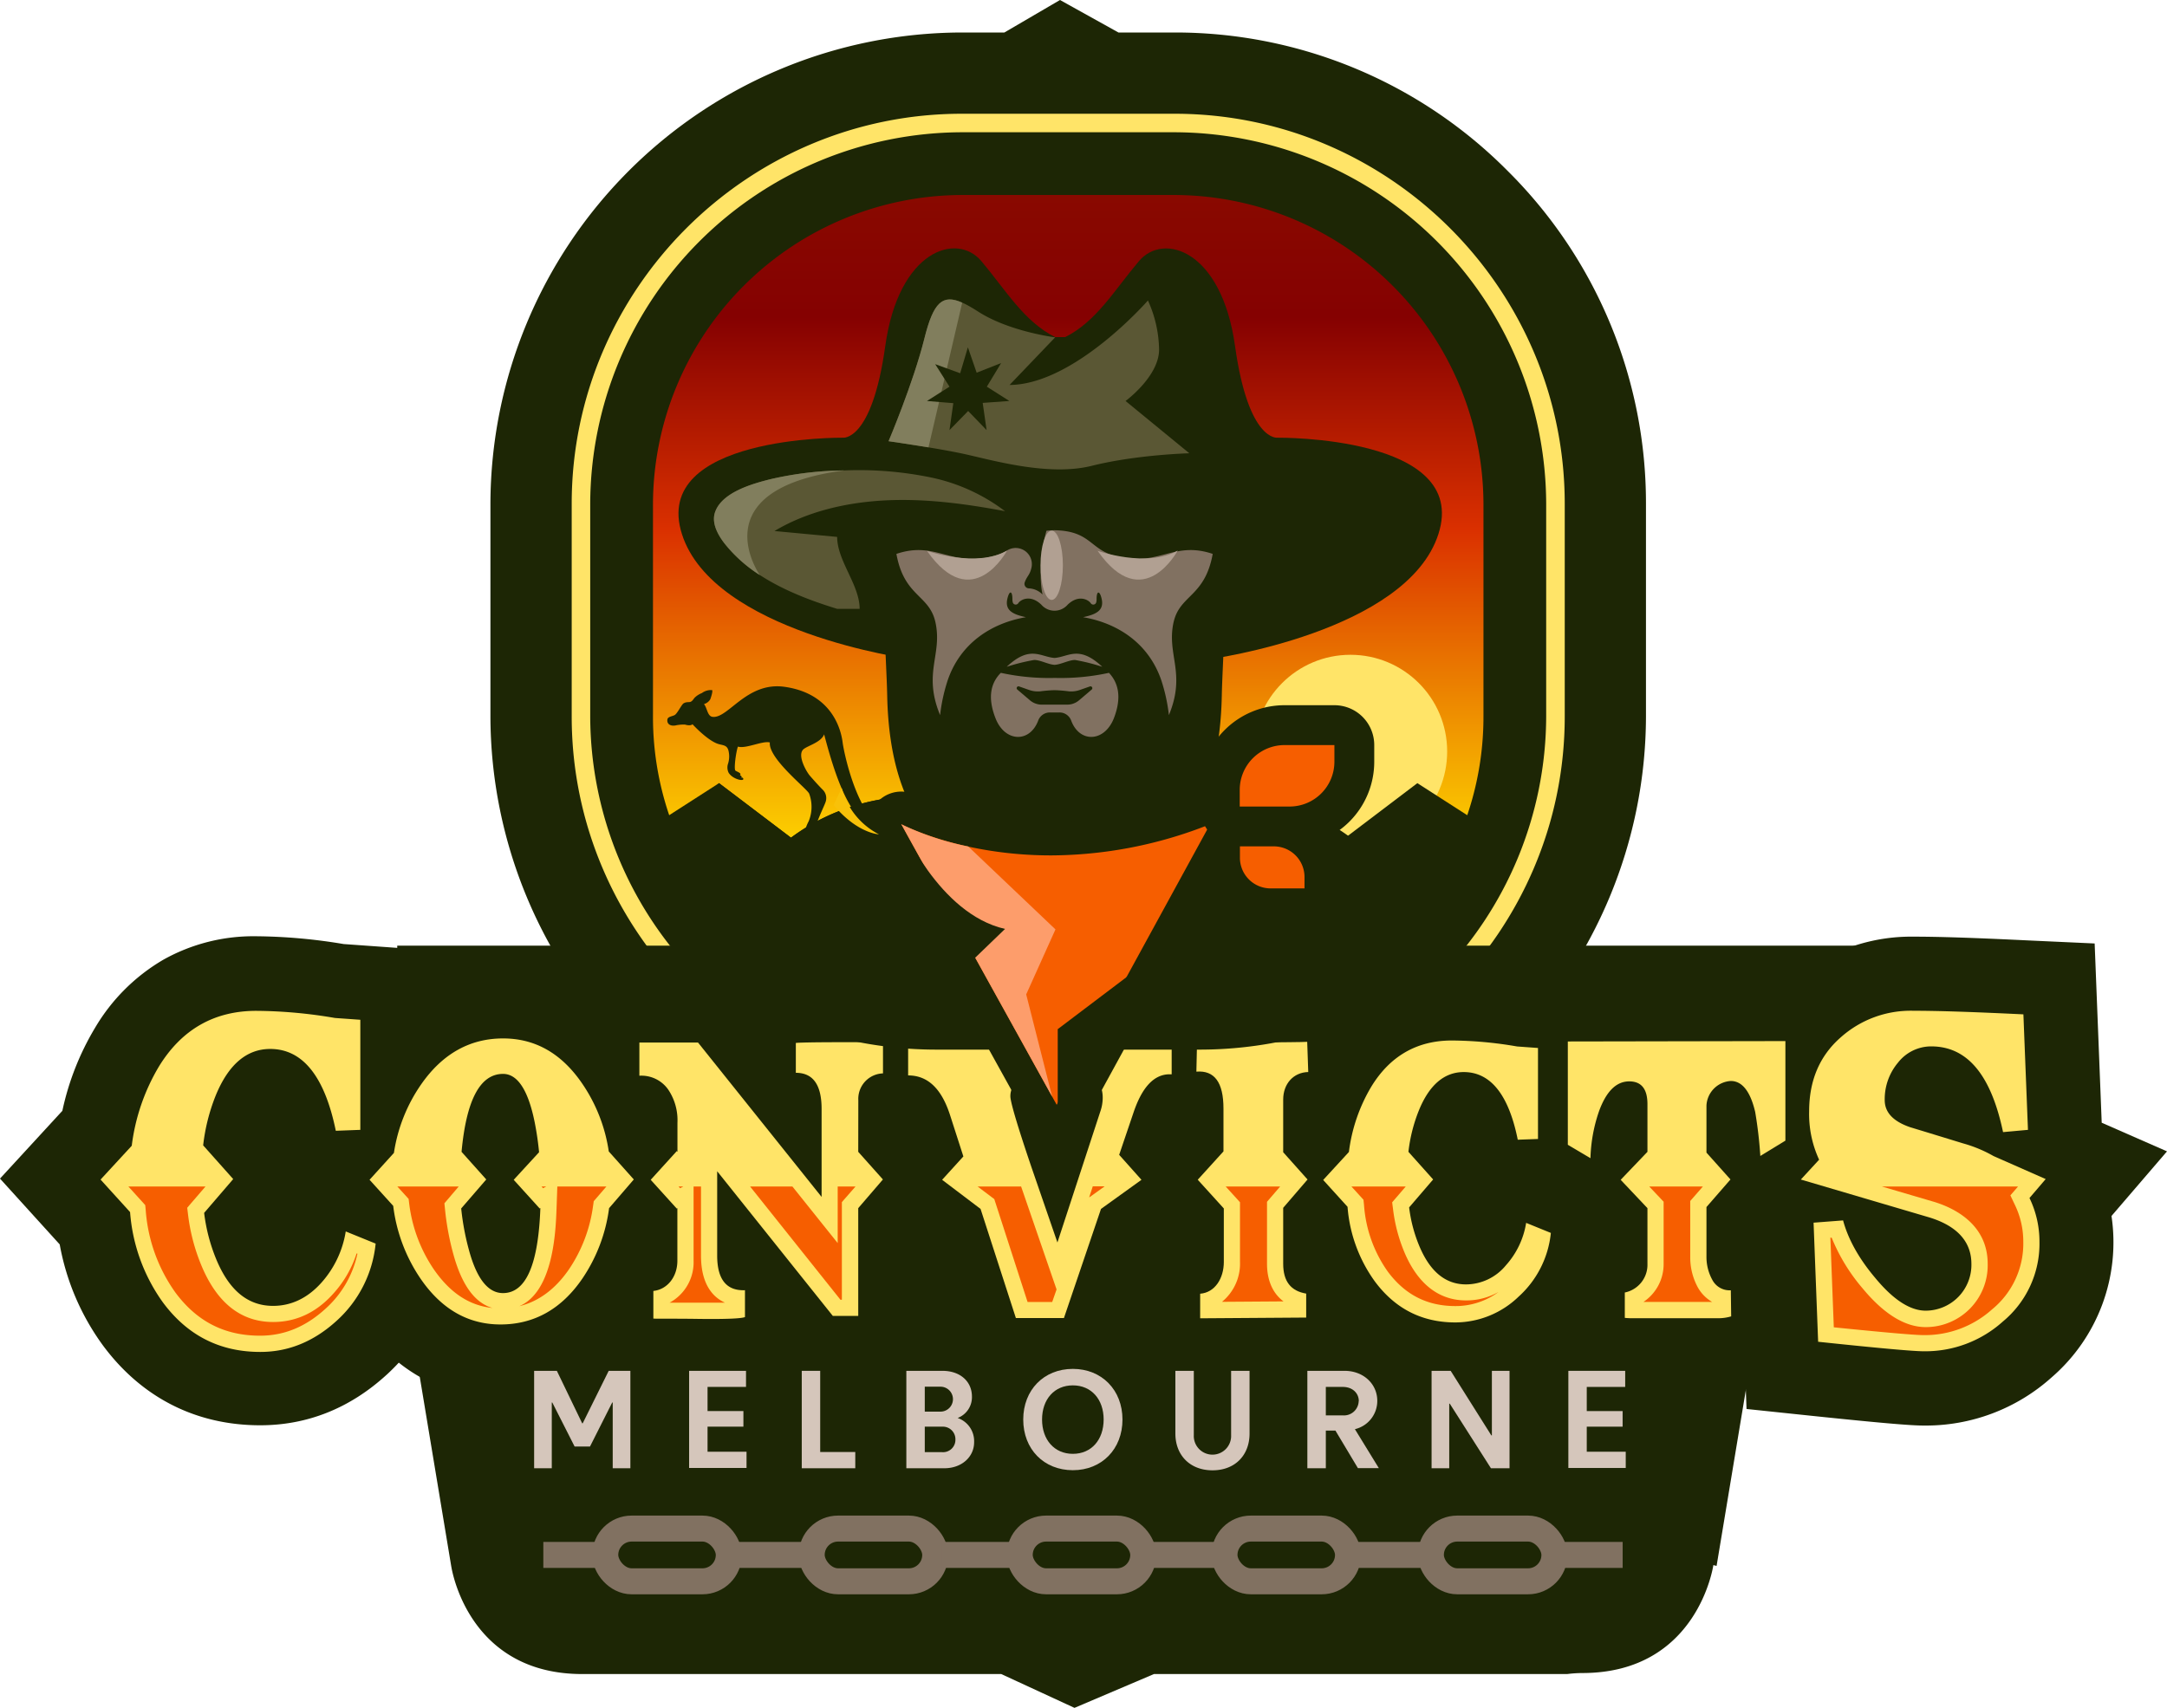 <svg xmlns="http://www.w3.org/2000/svg" id="Layer_1" data-name="Layer 1" version="1.1" width="555.94" height="438.27"><defs id="defs13"><linearGradient id="linear-gradient" x1="296.11" y1="295.85" x2="296.11" y2="130.93" gradientUnits="userSpaceOnUse" gradientTransform="translate(-22.06 -80.89)"><stop offset="0" stop-color="#fcce00" id="stop4"/><stop offset=".48" stop-color="#da3000" id="stop6"/><stop offset=".81" stop-color="#850101" id="stop8"/><stop offset="1" stop-color="#890900" id="stop10"/></linearGradient><style id="style2">.cls-2{fill:#1d2605}.cls-3{fill:#ffe468}.cls-4{fill:#f65e00}.cls-5{fill:#d5c6bb}.cls-7{fill:#5a5734}.cls-8{fill:#817e5d}.cls-10{fill:#b1a092}.cls-13,.cls-14{fill:none;stroke:#817161;stroke-width:6.67px}.cls-13{stroke-linecap:round;stroke-linejoin:round}.cls-14{stroke-miterlimit:10}</style></defs><path class="cls-2" d="M386.77 43.84a120.07 120.07 0 0 0-85.41-35.5h-14.42l-15-8.34-14.27 8.34h-11a121.21 121.21 0 0 0-120.85 120.92v54.62a121.21 121.21 0 0 0 120.92 120.91h54.62a121.21 121.21 0 0 0 120.91-120.91v-54.62a120.1 120.1 0 0 0-35.5-85.42z" id="path17" style="fill:#1d2605"/><rect class="cls-2" x="149.05" y="31.57" width="250" height="250" rx="97.69" id="rect19" style="fill:#1d2605"/><path class="cls-3" d="M301.36 33.94a95.62 95.62 0 0 1 95.31 95.32v54.62a95.6 95.6 0 0 1-95.31 95.31h-54.62a95.62 95.62 0 0 1-95.32-95.31v-54.62a95.63 95.63 0 0 1 95.32-95.32h54.62m0-4.75h-54.62c-55 0-100.07 45-100.07 100.07v54.62c0 55 45 100.07 100.07 100.07h54.62c55 0 100.07-45 100.07-100.07v-54.62c0-55-45-100.07-100.07-100.07z" id="path21" style="fill:#ffe468"/><path class="cls-2" id="rect23" style="fill:#1d2605" d="M101.91 242.67h375.67v47.12H101.91z"/><path class="cls-2" d="M405.94 429.33c29.68 0 33.62-27.7 33.62-27.7l.83.21 11.76-70.73H104l11.76 70.79.06.32c.55 3.09 5.77 27.37 33.55 27.37h107.5l18.79 8.68 20.39-8.68h106a33.36 33.36 0 0 1 3.89-.26z" id="path25" style="fill:#1d2605"/><path class="cls-2" d="m555.94 295.46-16.75-7.35-1.81-46-17.44-.8c-13.64-.66-22.63-.95-29.14-.95a46.81 46.81 0 0 0-26.28 7.75l-81.31.14v.24a105.8 105.8 0 0 0-10.7-.56 43.06 43.06 0 0 0-18.6 4l-.16-5.05-19.66 1.43c-.65 0-3.73.06-6 .08h-.28l-6.86.07h-12.44l-20-1.55v1.59h-3v-.26l-55.43.48-1-.14a42.1 42.1 0 0 0-5.92-.25c-1.95 0-4.66 0-8.05.08-11.21 0-12.69.23-13.88.41l-11.36 1.77-1.67-2.09h-43.21v2a42 42 0 0 0-15.93-3.08 43.06 43.06 0 0 0-17.62 3.69v-7.19l-23.28-1.66a141.08 141.08 0 0 0-22.47-2 47.26 47.26 0 0 0-23.75 6 49.05 49.05 0 0 0-17.54 17.47 69.63 69.63 0 0 0-8.4 21.32l-16 17.4 15.32 16.89a62.75 62.75 0 0 0 11.15 26c9.93 13.35 23.86 20.41 40.29 20.41 12.06 0 23-4.35 32.4-12.94l.15-.13q1.58-1.47 3-3a41.47 41.47 0 0 0 26.14 9.08 42.51 42.51 0 0 0 20.54-5.13l14.6 3.16c2.43.53 2.67.53 15.35.53h3.53c8.88 0 12.53-.46 16.24-2.08l3.54-1.54 2.26 2.83h34.68v-22.74l7.6 23.49h39.79l2.3-6.79v6.92l65.24-.46v-2.84a44.42 44.42 0 0 0 19.27 4.25 41.26 41.26 0 0 0 24.43-7.86v4.56l16.74 2a35.81 35.81 0 0 0 4.48.23h21.74a30.5 30.5 0 0 0 7.1-.82l.19 5.1 16.39 1.72c21.23 2.22 26.5 2.53 29 2.53a48.29 48.29 0 0 0 32.87-12.35 45.82 45.82 0 0 0 15.37-41.43z" id="path27" style="fill:#1d2605"/><path class="cls-3" d="m59.83 302.57-7.46 8.68a45.59 45.59 0 0 0 3.09 11.86c3.31 8 8.1 12 14.6 12 4.68 0 8.84-2 12.35-5.9a25.8 25.8 0 0 0 6.29-13.2l7.67 3.12a30.78 30.78 0 0 1-10 19.8c-5.85 5.33-12.35 8-19.59 8-10.44 0-18.75-4.28-25-12.73a45.49 45.49 0 0 1-8.41-23.16l-7.57-8.34 8-8.68a52.24 52.24 0 0 1 6.93-20.27c5.86-9.61 14.27-14.35 25-14.35a122.76 122.76 0 0 1 20.21 1.83l6.5.46v28.25l-6.29.24c-2.87-14-8.52-21-16.83-21-6.07 0-10.76 4.05-14 12a49 49 0 0 0-3.2 12.74z" id="path29" style="fill:#ffe468"/><path class="cls-3" d="m162.6 302.67-6.34 7.36a41.81 41.81 0 0 1-6.86 18.08c-5.37 7.85-12.42 11.77-21 11.77-8.28 0-15.15-3.92-20.52-11.77a42.21 42.21 0 0 1-7-18.66l-6.07-6.7 6.25-6.89a41.59 41.59 0 0 1 7-17.61c5.46-7.84 12.5-11.77 21-11.77 8.36 0 15.14 3.93 20.43 11.77a41.55 41.55 0 0 1 6.69 17.23zm-30.81.09 6.51-7.08a76.62 76.62 0 0 0-1.14-7.75c-1.67-8.23-4.4-12.35-8.1-12.35-5.9 0-9.42 6.7-10.65 20l6.34 7.09-6.43 7.44a65.25 65.25 0 0 0 2 10.72c2 7.37 4.93 11 8.71 11 5.9 0 9.07-7.27 9.6-21.82l-.18.1z" id="path31" style="fill:#ffe468"/><path class="cls-3" d="m220.18 295.58 6.33 7.09-6.33 7.36v27.66h-6.52l-29.67-37.13v21.63q0 9.18 7.13 8.9v6.89c-.88.38-4.93.57-12.06.47-7.13-.1-11 0-11.44-.09v-7.08c3.61-.39 6.16-3.64 6.16-7.75v-13.5l-.17.1-6.67-7.37 6.69-7.37.17.19v-7.47a14.07 14.07 0 0 0-2.38-8.52 8.4 8.4 0 0 0-7.39-3.54v-8.51h15.05l31.7 39.61v-22.57c0-6.22-2.21-9.28-6.61-9.28v-7.66c.62-.09 4.32-.19 11.1-.19 6.78 0 10.56-.09 11.26 0v8a6.54 6.54 0 0 0-6.33 6.89z" id="path33" style="fill:#ffe468"/><path class="cls-3" d="m287.12 296.35 5.72 6.41-10.38 7.47-9.51 28h-12.33l-9.06-28-9.86-7.47 5.45-6-3.43-10.65c-2.2-6.79-5.72-10.14-10.74-10.14v-8.23l33.72-.29.09 8.13a9.85 9.85 0 0 0-4.93 1.34 4.88 4.88 0 0 0-2.65 4.41c0 1.43 1.77 7.46 5.37 18.08l6.7 19.43 11-33.59a10.79 10.79 0 0 0 .62-3.54c0-3.73-2-5.74-6.17-6.22v-7.94h23.86v8.13h-.53q-5.94 0-9.24 9.76z" id="path35" style="fill:#ffe468"/><path class="cls-3" d="m329.2 295.68 6.25 7-6.25 7.27v14.35c0 4.5 1.94 7 5.9 7.66v6.15l-27.2.19v-6.31c3.78-.29 6.07-3.93 6.07-8.14v-13.74l-6.69-7.37 6.6-7.27v-11c0-6.69-2.29-9.85-6.95-9.47l.17-7.56c1.24.1 5.9.19 14.09.1s12.85-.1 14.17-.19l.27 7.75c-3.79.09-6.43 3-6.43 7.08z" id="path37" style="fill:#ffe468"/><path class="cls-3" d="m367.67 302.67-6.16 7.17a37.38 37.38 0 0 0 2.55 9.76c2.73 6.61 6.69 10 12.06 10a13.32 13.32 0 0 0 10.21-4.89 21.31 21.31 0 0 0 5.2-10.9l6.34 2.58a25.47 25.47 0 0 1-8.28 16.36 23.47 23.47 0 0 1-16.2 6.61c-8.62 0-15.49-3.54-20.68-10.53a37.54 37.54 0 0 1-7-19.14l-6.25-6.89 6.6-7.18a43 43 0 0 1 5.73-16.74c4.84-7.94 11.79-11.87 20.68-11.87a101.43 101.43 0 0 1 16.73 1.53l5.37.39v23.35l-5.19.19c-2.34-11.62-7.01-17.36-13.87-17.36-5 0-8.89 3.35-11.54 9.95a40.58 40.58 0 0 0-2.64 10.52z" id="path39" style="fill:#ffe468"/><path class="cls-3" d="m437.79 295.78 6.16 6.89-6.16 7.08v12.72a12.14 12.14 0 0 0 1.49 5.94 5 5 0 0 0 4.76 2.7l.09 6.69a11.35 11.35 0 0 1-3.35.48h-21.74a18.65 18.65 0 0 1-2.2-.09v-6.51a7.26 7.26 0 0 0 5.81-7.37v-14.28l-6.87-7.27 6.87-7.18v-12.24c0-3.93-1.59-5.84-4.67-5.84-3.34 0-5.9 2.58-7.75 7.65a40 40 0 0 0-2.2 12.06l-5.81-3.44v-26.51l55.82-.1v25.55l-6.43 3.93a110.15 110.15 0 0 0-1.32-11.29c-1.23-5.27-3.35-7.95-6.25-7.95a6.64 6.64 0 0 0-6.25 6.32z" id="path41" style="fill:#ffe468"/><path class="cls-3" d="m524.82 302.57-4.16 4.86a25.67 25.67 0 0 1 2.56 11.23 25.93 25.93 0 0 1-9.37 20.45 29.75 29.75 0 0 1-20.35 7.65c-2.66 0-11.61-.81-27.06-2.44l-1.17-30.56 7.57-.58c1.27 4.74 4 9.72 8.2 14.7 4.68 5.68 9 8.46 13 8.46a11.76 11.76 0 0 0 11.72-12c0-5.67-3.62-9.72-10.76-11.92l-33-9.73 4.69-5.09a27.94 27.94 0 0 1-2.56-12.39c0-7.88 2.66-14.24 8.1-19a26.93 26.93 0 0 1 18.64-6.83c6.81 0 16.19.34 28.23.92l1.17 29.64-6.39.58c-3.09-14.7-9.17-22-18.43-22a10.81 10.81 0 0 0-8.52 4.17 14.57 14.57 0 0 0-3.41 9.61c0 3.13 2.13 5.44 6.49 6.95 0 0 4.59 1.39 13.64 4.17a34.18 34.18 0 0 1 7.78 3.24z" id="path43" style="fill:#ffe468"/><path class="cls-4" d="M66.76 343.8c-9.42 0-16.79-3.76-22.54-11.48a42.54 42.54 0 0 1-7.81-21.6l-.1-1-5.67-6.25h24.3l-5.87 6.83.17 1.36a48.24 48.24 0 0 0 3.31 12.63c3.83 9.26 9.7 14 17.47 14 5.62 0 10.56-2.34 14.68-6.95a27.37 27.37 0 0 0 6.14-11l2 .84a27.43 27.43 0 0 1-8.7 15.55c-5.2 4.72-10.92 7.07-17.38 7.07z" id="path45" style="fill:#f65e00"/><path class="cls-3" d="m52.72 304.48-4.1 4.76-.59.7.11.91.11.91a49.23 49.23 0 0 0 3.38 12.89c4 9.69 10.2 14.6 18.43 14.6 5.93 0 11.13-2.45 15.43-7.26a28.2 28.2 0 0 0 6-10.35l.21.08a26.38 26.38 0 0 1-8.21 14.14c-5.1 4.64-10.59 6.9-16.78 6.9-9.07 0-16.17-3.62-21.7-11.06a41.54 41.54 0 0 1-7.62-21.08l-.06-.69-.07-.68-.46-.51-3.86-4.26h19.78m4.22-2.08H28.83l-.27.29 6.75 7.42.07.69a43.51 43.51 0 0 0 8 22.12c6 8 13.59 11.9 23.37 11.9 6.73 0 12.68-2.44 18.18-7.44a28.51 28.51 0 0 0 9.16-17l-3.9-1.59a26.86 26.86 0 0 1-6.25 11.79c-3.91 4.38-8.58 6.6-13.9 6.6-7.31 0-12.86-4.49-16.51-13.32a47.39 47.39 0 0 1-3.24-12.35l-.11-.92 6.87-8-.17-.19z" id="path47" style="fill:#ffe468"/><path class="cls-4" d="M128.45 336.77c-7.28 0-13.15-3.4-17.95-10.41a39.24 39.24 0 0 1-6.56-17.25l-.12-1-4.23-4.65h20.35l-4.85 5.65.13 1.33a69.27 69.27 0 0 0 2.12 11.23c2.43 8.82 6.37 13.3 11.72 13.3 11.81 0 12.49-18.68 12.71-24.82l.2-5.48-2.83 1.55-2.53-2.78h21.22l-4.52 5.25-.13.9a39.11 39.11 0 0 1-6.35 16.77c-4.73 6.91-10.89 10.41-18.38 10.41z" id="path49" style="fill:#f65e00"/><path class="cls-3" d="m155.57 304.48-2.85 3.31-.4.46-.08.59-.09.61a38 38 0 0 1-6.21 16.32c-3.45 5-7.71 8.2-12.69 9.41 8.76-3.78 9.32-19.4 9.53-25l.13-3.65.07-2.05h12.56m-15.41 0-.29.16-.51.28-.4-.44h1.2m-22.45 0-3.09 3.63-.58.68.09.89.09.88a69.13 69.13 0 0 0 2.15 11.41c2.15 7.8 5.49 12.39 10 13.68-5.93-.62-10.84-3.86-15-9.85a38.26 38.26 0 0 1-6.35-16.84l-.08-.65-.08-.65-.44-.49-2.45-2.69h15.73m41.86-2.08h-24.59l-.35.37 4.32 4.75 1.94-1.06-.13 3.65c-.21 5.89-.86 23.82-11.67 23.82-4.83 0-8.43-4.22-10.72-12.53a67 67 0 0 1-2.08-11.06l-.09-.89 5.81-6.76-.26-.29H97.94l-.33.36 5.25 5.79.08.65a40.25 40.25 0 0 0 6.7 17.75c5 7.31 11.15 10.86 18.8 10.86 7.83 0 14.3-3.65 19.23-10.86a40.2 40.2 0 0 0 6.53-17.21l.08-.6 5.55-6.45-.27-.29z" id="path51" style="fill:#ffe468"/><path class="cls-4" id="polygon53" style="fill:#f65e00" transform="translate(-22.06 -80.89)" d="m225.85 384.33 10.08 12.6v-12.6h7.87l-4.68 5.44v25.69h-1.9l-24.88-31.13z"/><path class="cls-3" d="m219.48 304.48-3 3.43-.5.58v25.05h-.36l-23.18-29.06h10.85l7.92 9.9 3.7 4.62v-14.52h4.57m4-2.08h-10.65v10.71l-8.54-10.68h-16.17l26.54 33.21h3.44v-26.38l5.65-6.57-.26-.29z" id="path55" style="fill:#ffe468"/><path class="cls-4" d="M182.47 335.36h-11.74v-1.68a10.71 10.71 0 0 0 6.21-10.15v-18.74l-2.63 1.43-2.53-2.78h9.14v18.75c0 8.38 4.13 10.94 7.13 11.7v1.36c-1.18.06-2.93.11-5.58.11z" id="path57" style="fill:#f65e00"/><path class="cls-3" d="M179.84 304.48v17.71c0 7.54 3.17 10.75 6.15 12.1h-14.2a11.79 11.79 0 0 0 6.15-10.76v-19.05h1.9m-4.54 0-.43.23-.38.21-.41-.44h1.22m6.62-2.08h-11.87l-.33.36 4.33 4.77 1.81-1v17c0 4.47-2.5 8.15-6.16 9.4v3.43h12.77c3.5 0 5.49-.09 6.58-.18V333c-3.2-.5-7.13-2.77-7.13-10.85z" id="path59" style="fill:#ffe468"/><path class="cls-4" id="polygon61" style="fill:#f65e00" transform="translate(-22.06 -80.89)" d="M269.81 384.33h14.93l8.67 25.18 8.25-25.18h6.97l-6.74 4.84-9.12 26.87h-7.82l-8.67-26.82z"/><path class="cls-3" d="m283.34 304.48-3.85 2.76h-.06l.92-2.8h3m-21.4 0 7.42 21.55 1.69 4.9-1.12 3.22h-6.32l-8.34-25.79-.2-.62-.53-.39-3.74-2.83h11.13m27.8-2.08h-10.89l-7.52 23-7.91-23h-18.59l-.07.07 8.57 6.49 8.8 27.23h9.33l9.24-27.26 9.06-6.51z" id="path63" style="fill:#ffe468"/><path class="cls-4" d="M311.01 334.34c3.72-1.62 6.08-5.67 6.08-10.53v-14.88l-5-5.49h18.58l-4.59 5.34v15.51c0 6.15 3.05 8.84 5.89 10v.69l-21 .15z" id="path65" style="fill:#f65e00"/><path class="cls-3" d="m328.42 304.48-2.87 3.34-.5.58v15.89c0 4.29 1.48 7.62 4.23 9.67l-15.78.11a12.67 12.67 0 0 0 4.62-10.26v-15.28l-.53-.6-3.14-3.45h14m4-2.08h-22l-.33.36 6 6.57v14.48c0 4.76-2.46 8.59-6.08 9.82v2.54l23.05-.16v-2.44c-3-1-5.89-3.46-5.89-9.28v-15.12l5.56-6.48-.26-.29z" id="path67" style="fill:#ffe468"/><path class="cls-4" d="M373.39 336.2c-7.6 0-13.55-3-18.18-9.27a34.65 34.65 0 0 1-6.36-17.58l-.1-1-4.43-4.88h18.62l-4.65 5.42.17 1.37a40.53 40.53 0 0 0 2.77 10.57c3.25 7.88 8.28 11.87 14.93 11.87a16.36 16.36 0 0 0 12.54-5.92 23.1 23.1 0 0 0 5-8.74l.73.3a22.14 22.14 0 0 1-6.94 12.12 20.28 20.28 0 0 1-14.1 5.74z" id="path69" style="fill:#f65e00"/><path class="cls-3" d="m360.64 304.48-2.88 3.35-.6.7.11.91.12.91a41.11 41.11 0 0 0 2.84 10.84c2.36 5.71 7 12.52 15.89 12.52a16.62 16.62 0 0 0 8.33-2.17 18.55 18.55 0 0 1-11.06 3.62c-7.25 0-12.92-2.89-17.35-8.84a33.56 33.56 0 0 1-6.1-17.07l-.07-.68-.07-.69-.46-.51-2.63-2.89h14m4-2.08h-22l-.35.37 5.44 6 .07.68a35.65 35.65 0 0 0 6.55 18.1c4.85 6.52 11.07 9.69 19 9.69a21.28 21.28 0 0 0 14.79-6.05 23.17 23.17 0 0 0 7.41-13.53l-2.58-1.05a22.4 22.4 0 0 1-5.13 9.45 15.34 15.34 0 0 1-11.76 5.57c-6.19 0-10.9-3.78-14-11.23a39.64 39.64 0 0 1-2.69-10.3l-.11-.91 5.57-6.5-.26-.29z" id="path71" style="fill:#ffe468"/><path class="cls-4" d="M419.94 335.11v-1.27a10.55 10.55 0 0 0 5.81-9.59V308.8l-5.06-5.36h18.45l-4.48 5.14v13.89a15 15 0 0 0 1.9 7.46 8.56 8.56 0 0 0 4.39 3.81v1.41h-21.01z" id="path73" style="fill:#f65e00"/><path class="cls-3" d="m436.87 304.48-2.73 3.13-.51.58v14.28a16.09 16.09 0 0 0 2 8 9.92 9.92 0 0 0 3.6 3.62h-17.59a11.65 11.65 0 0 0 5.16-9.82v-15.89l-.57-.6-3.12-3.3h13.76m4.06-2.08H419l-.36.37 6.08 6.44v15.08a9.42 9.42 0 0 1-5.81 8.91v3h21.87a10 10 0 0 0 1.25-.08v-3.15a7.24 7.24 0 0 1-4.52-3.54 14 14 0 0 1-1.76-6.95v-13.5l5.47-6.29-.25-.28z" id="path75" style="fill:#ffe468"/><path class="cls-4" d="M493.5 343.68c-2.36 0-10.23-.7-24-2.13l-.95-24.88 2.11-.16a45.36 45.36 0 0 0 8 13.41c5.24 6.35 10.42 9.57 15.38 9.57a14.84 14.84 0 0 0 14.83-15.16c0-5-2.24-11.6-12.95-14.9l-20.35-6h43.5l.67.29-2.8 3.22.87 1.82a23.59 23.59 0 0 1-6 28 26.83 26.83 0 0 1-18.31 6.92z" id="path77" style="fill:#f65e00"/><path class="cls-3" d="m517.72 304.48-1.09 1.27-.87 1 .57 1.21.58 1.22a21.56 21.56 0 0 1 2.16 9.45 21.81 21.81 0 0 1-8 17.37 25.79 25.79 0 0 1-17.61 6.61c-2.24 0-10-.68-23-2l-.88-23h.33a47.42 47.42 0 0 0 7.93 13c5.46 6.6 10.9 9.95 16.19 9.95a15.87 15.87 0 0 0 15.91-16.23c0-10.16-8.57-14.32-13.71-15.9l-13.43-3.95h35m1.56-2.08h-51l27.24 8c10.11 3.12 12.23 9.29 12.23 13.91a13.81 13.81 0 0 1-13.8 14.12c-4.64 0-9.55-3.1-14.59-9.2a43.38 43.38 0 0 1-8.11-13.83l-3.91.29 1 26.78c14.4 1.5 22.61 2.23 25 2.23a27.83 27.83 0 0 0 19-7.14 24.65 24.65 0 0 0 6.3-29.26l-.58-1.22 3.21-3.76-2.14-.94z" id="path79" style="fill:#ffe468"/><path class="cls-5" d="m147.42 371.21-5.73-11.3h-.13v16.87h-4.53v-25h5.83l6.5 13.47h.13l6.67-13.47h5.56v25h-4.53v-16.87h-.13l-5.7 11.3z" id="path81" style="fill:#d5c6bb"/><path class="cls-5" d="M176.79 351.78h14.6v4.13h-9.87v6.2h9.2v4h-9.2v6.43h10v4.17h-14.73z" id="path83" style="fill:#d5c6bb"/><path class="cls-5" d="M205.69 351.78h4.73v20.83h9v4.17h-13.73z" id="path85" style="fill:#d5c6bb"/><path class="cls-5" d="M242.25 376.78h-9.73v-25h9.26c4.5 0 7.57 2.67 7.57 6.63a5.71 5.71 0 0 1-3.67 5.47 6.28 6.28 0 0 1 4.23 6.17c.03 3.73-3.1 6.73-7.66 6.73zm-5-14.53h4.06a3.2 3.2 0 1 0-.06-6.4h-4zm7.86 7.13a3.21 3.21 0 0 0-3.33-3.27h-4.53v6.54h4.46a3.17 3.17 0 0 0 3.4-3.27z" id="path87" style="fill:#d5c6bb"/><path class="cls-5" d="M262.51 364.28c0-7.6 5.3-13 12.73-13 7.43 0 12.73 5.43 12.73 13s-5.29 13-12.73 13-12.73-5.4-12.73-13zm20.63 0c0-5.17-3.13-8.77-7.9-8.77-4.77 0-7.9 3.6-7.9 8.77s3.14 8.8 7.9 8.8 7.9-3.6 7.9-8.83z" id="path89" style="fill:#d5c6bb"/><path class="cls-5" d="M320.57 367.88c0 5.53-3.7 9.43-9.5 9.43s-9.53-3.9-9.53-9.43v-16.1h4.73v16.5a4.79 4.79 0 1 0 9.57 0v-16.5h4.73z" id="path91" style="fill:#d5c6bb"/><path class="cls-5" d="M342.6 367.11h-2.46v9.67h-4.74v-25h9.54c4.86 0 8.4 3.37 8.4 7.7a7.45 7.45 0 0 1-5.74 7.27l6.14 10h-5.37zm6-7.56c0-2-1.57-3.64-4.1-3.64h-4.36v7.3h4.33a3.78 3.78 0 0 0 4.1-3.66z" id="path93" style="fill:#d5c6bb"/><path class="cls-5" d="m382.5 376.78-10.56-16.57h-.14v16.57h-4.53v-25h4.9l10.43 16.57h.14v-16.57h4.53v25z" id="path95" style="fill:#d5c6bb"/><path class="cls-5" d="M402.36 351.78h14.58v4.13h-9.86v6.2h9.2v4h-9.2v6.43h10v4.17h-14.72z" id="path97" style="fill:#d5c6bb"/><path d="m184.47 200.97 18.46 14a54.76 54.76 0 0 1 32.9-10.65h77.78a54.9 54.9 0 0 1 32.23 10.15l17.78-13.49 11.71 11.23a78.5 78.5 0 0 0 5.25-28.32v-54.63a79.52 79.52 0 0 0-79.22-79.22h-54.62a79.52 79.52 0 0 0-79.22 79.22v54.62a78.5 78.5 0 0 0 5.25 28.32z" id="path99" style="fill:url(#linear-gradient)"/><circle class="cls-3" cx="346.46" cy="192.84" r="24.81" id="circle101" style="fill:#ffe468"/><path class="cls-2" d="M313.61 204.31h-77.78c-27.92 0-50.56 19.81-50.56 44.25v5.18a104.54 104.54 0 0 0 55.58 15.61h66.23a104.3 104.3 0 0 0 57.1-16.58v-4.21c0-24.45-22.64-44.25-50.57-44.25z" id="path103" style="fill:#1d2605"/><path class="cls-2" id="polygon105" style="fill:#1d2605" transform="translate(-22.06 -80.89)" d="m181.24 298.12 26.09 31.33 20.65-31.33-21.45-16.26z"/><path class="cls-2" id="polygon107" style="fill:#1d2605" transform="translate(-22.06 -80.89)" d="m410.98 298.12-26.1 31.33-20.64-31.33 21.44-16.26z"/><path class="cls-2" d="M310.54 169.11s50.47-6.89 58.5-32.12c8.03-25.23-41.29-24.67-41.29-24.67s-7.46 1.15-10.9-23.51c-3.44-24.66-18.35-29.26-24.66-21.8-6.31 7.46-10.9 15.49-18.93 19.5h-2.56c-8-4-12.62-12-18.93-19.5-6.31-7.5-21.22-2.87-24.66 21.8-3.44 24.67-10.9 23.51-10.9 23.51s-49.27-.53-41.27 24.71c8 25.24 58.48 32.08 58.48 32.08" id="path109" style="fill:#1d2605"/><path class="cls-7" d="M227.94 113.22s11.35 1.6 18.58 3.1c7.23 1.5 22.14 6.08 33.61 3.21 11.47-2.87 25-3.21 25-3.21l-16.37-13.42s8.6-6.31 8.6-13.19a31.39 31.39 0 0 0-2.86-12.6S275.7 98.68 259 98.79l11.7-12.22s-11.76-1.46-19.76-6.61c-8-5.15-10.9-4.59-13.76 6.88-2.86 11.47-9.24 26.38-9.24 26.38z" id="path111" style="fill:#5a5734"/><path class="cls-8" d="m238.2 114.8 8.65-37.13c-5.06-2.26-7.38-.12-9.7 9.17-2.87 11.47-9.18 26.38-9.18 26.38s4.85.69 10.23 1.58z" id="path113" style="fill:#817e5d"/><path id="polygon115" style="fill:#817161" transform="translate(-22.06 -80.89)" d="M260.35 274.02 292.59 290l40.59-17.03-2.51-34.78 8.48-21.19-48.05-4.01-43.54 6.17 8.76 29.52z"/><path class="cls-2" d="M270.53 177.11a35.58 35.58 0 0 0-3.69.3 6.76 6.76 0 0 1-2.83-.36l-2.54-.89a.47.47 0 0 0-.46.81l3.27 2.78a4.66 4.66 0 0 0 3.08 1.07h6.34a4.66 4.66 0 0 0 3.08-1.07l3.27-2.78a.47.47 0 0 0-.46-.81l-2.54.89a6.76 6.76 0 0 1-2.83.36 35.58 35.58 0 0 0-3.69-.3z" id="path117" style="fill:#1d2605"/><path class="cls-2" d="M324.47 128.82a11.64 11.64 0 0 1-1.11-.52 690.15 690.15 0 0 1-105.66 0 11.64 11.64 0 0 1-1.11.52c-1.72 4.54 2.6 14.53 3.06 17.22.75 4.32 2.7 9.72 7.15 10.3.28 10.82.71 17.28.81 22.14.63 32.19 15.41 48.1 42.92 48.46 27.51-.36 42.29-16.27 42.92-48.46.1-4.86.53-11.32.81-22.14 4.45-.58 6.4-6 7.15-10.3.46-2.69 4.78-12.68 3.06-17.22zm-38.69 55.45c-2.42 6.23-8.87 6.46-11 .56a3.19 3.19 0 0 0-3-2h-2.4a3.18 3.18 0 0 0-3 2c-2.16 5.9-8.61 5.67-11-.56-2.19-5.62-1-9.22 1.38-11.61a58 58 0 0 0 13.87 1.31 58 58 0 0 0 13.87-1.31c2.24 2.39 3.44 5.99 1.28 11.61zm-27.51-13.16c6-5.63 8.62-2.54 12.26-2.27 3.64-.27 6.25-3.36 12.26 2.27a50.68 50.68 0 0 0-7-1.75c-1.55 0-3.64 1.17-5.24 1.25-1.6-.08-3.69-1.27-5.24-1.25a50.68 50.68 0 0 0-7.04 1.75zm42.82-11.49c-1.88 8.43 3.28 13-1.21 23.89a44.82 44.82 0 0 0-1.94-8.91c-3.23-9.48-11.13-14.68-20.08-16.22 3.45-.73 5.46-1.77 4.75-4.78-.5-2.14-1.3-2-1.28.14a3.23 3.23 0 0 1-.09.81.78.78 0 0 1-1.4.26c-.68-1-3.22-2.26-5.94.37a4.46 4.46 0 0 1-6.74 0c-2.72-2.63-5.26-1.41-5.94-.37a.78.78 0 0 1-1.4-.26 3.23 3.23 0 0 1-.09-.81c0-2.18-.78-2.28-1.28-.14-.71 3 1.3 4.05 4.75 4.78-8.95 1.54-16.85 6.74-20.08 16.22a44.82 44.82 0 0 0-1.94 8.91c-4.49-10.89.67-15.46-1.21-23.89-1.59-7.07-8-6.44-10-17.48 10.27-3.46 13.93 3.58 25.2.48a12.52 12.52 0 0 0 3.22-1.38 4.15 4.15 0 0 1 6.22 4.48c-.44 1.9-1.07 2-1.7 3.66a1.17 1.17 0 0 0 1.09 1.61 5.24 5.24 0 0 1 3.47 1.58c-.83-3.57-.65-10.5 1-16.37.63-.07 1.31-.11 2.06-.13 9.19.16 9.06 4.81 15.39 6.55 11.27 3.1 14.93-3.94 25.2-.48-2 11.08-8.44 10.45-10.03 17.52z" id="path119" style="fill:#1d2605"/><path class="cls-2" d="M216.84 128.3a3.11 3.11 0 0 0-.25.52 11.64 11.64 0 0 0 1.11-.52z" id="path121" style="fill:#1d2605"/><path class="cls-2" d="M324.22 128.3a3.11 3.11 0 0 1 .25.52 11.64 11.64 0 0 1-1.11-.52z" id="path123" style="fill:#1d2605"/><ellipse class="cls-10" cx="269.81" cy="145.06" rx="2.87" ry="8.89" id="ellipse125" style="fill:#b1a092"/><path class="cls-2" id="polygon127" style="fill:#1d2605" transform="translate(-22.06 -80.89)" d="m259.87 183.79 5.78-3.67-3.67-5.78 6.41 2.33 1.98-6.65 2.25 6.51 6.28-2.47-3.67 6.06 5.78 3.67-6.84.49 1 6.98-4.73-4.9-4.79 4.9.98-6.91z"/><path class="cls-7" d="M214.78 156.24h5.76c0-6.15-5.76-12.31-5.77-18.46l-16.08-1.51c8.45-5.06 18.68-7.42 28.85-7.88 10.17-.46 20.34.91 30.3 2.79a47.34 47.34 0 0 0-19.42-8.74 91.69 91.69 0 0 0-21.84-1.72 87.26 87.26 0 0 0-18.74 2.21c-5 1.23-12.53 3.42-14.35 8.38-1 2.7.47 5.62 2.27 8 6.66 8.62 17.88 13.53 29.02 16.93z" id="path129" style="fill:#5a5734"/><path class="cls-8" d="M216.58 120.72a87.26 87.26 0 0 0-18.74 2.21c-5 1.23-12.53 3.42-14.35 8.38-1 2.7.47 5.62 2.27 8a36.79 36.79 0 0 0 9.18 8.28s-15.51-21.98 21.64-26.87z" id="path131" style="fill:#817e5d"/><path class="cls-4" d="M271.09 287.66a4.17 4.17 0 0 1-3.65-2.14l-39.87-72a4.17 4.17 0 0 1 3.65-6.19 4.12 4.12 0 0 1 1.95.49c.14.07 14.47 7.47 36.5 7.47a107 107 0 0 0 39.27-7.66 4.32 4.32 0 0 1 1.53-.29 4.17 4.17 0 0 1 3.66 6.17l-39.37 72a4.15 4.15 0 0 1-3.64 2.16z" id="path133" style="fill:#f65e00"/><path class="cls-2" d="m310.45 211.51-39.36 72-39.87-72s15 8 38.45 8a110.88 110.88 0 0 0 40.78-8m0-8.34h-.72a8.34 8.34 0 0 0-2.5.62 102.86 102.86 0 0 1-37.56 7.32c-20.81 0-34.41-6.91-34.54-7a8.34 8.34 0 0 0-11.19 11.44l39.87 72a8.34 8.34 0 0 0 7.3 4.29 8.33 8.33 0 0 0 7.29-4.33l39.26-71.79a8.34 8.34 0 0 0-6.91-12.53zm0 16.68z" id="path135" style="fill:#1d2605"/><path class="cls-4" d="M318.05 212.11a5.11 5.11 0 0 1-5.11-5.11v-4.3a16.59 16.59 0 0 1 16.58-16.59h12.82a5.11 5.11 0 0 1 5.11 5.11v4.3a16.6 16.6 0 0 1-16.58 16.59z" id="path137" style="fill:#f65e00"/><path class="cls-2" d="M342.34 191.2v4.3a11.5 11.5 0 0 1-11.47 11.47h-12.82v-4.3a11.5 11.5 0 0 1 11.47-11.47h12.82m0-10.23h-12.82a21.73 21.73 0 0 0-21.7 21.7v4.3a10.23 10.23 0 0 0 10.23 10.22h12.82a21.71 21.71 0 0 0 21.69-21.69v-4.3a10.22 10.22 0 0 0-10.22-10.23z" id="path139" style="fill:#1d2605"/><path class="cls-4" d="M325.94 231.18a11.06 11.06 0 0 1-11-11v-2.95a3.19 3.19 0 0 1 3.19-3.19h8.77a11 11 0 0 1 11 11v2.94a3.19 3.19 0 0 1-3.19 3.2z" id="path141" style="fill:#f65e00"/><path class="cls-2" d="M326.82 217.19a7.87 7.87 0 0 1 7.85 7.85v2.94h-8.73a7.87 7.87 0 0 1-7.84-7.84v-2.95h8.77m0-6.39h-8.77a6.39 6.39 0 0 0-6.39 6.39v2.92a14.25 14.25 0 0 0 14.23 14.26h8.78a6.39 6.39 0 0 0 6.39-6.39v-2.94a14.26 14.26 0 0 0-14.24-14.24Z" id="path143" style="fill:#1d2605"/><path d="M248.4 217.22a72.61 72.61 0 0 1-17.18-5.71l38.72 69.93-6.67-26.26 7.51-16.68z" id="path145" style="fill:#fd9d6b"/><path class="cls-2" d="M231.22 211.51s9.52 23 26.62 26.87l-9.46 9.12" id="path147" style="fill:#1d2605"/><path class="cls-2" id="polyline149" style="fill:#1d2605" transform="translate(-22.06 -80.89)" d="M293.42 368.51v-23.52l29.44-22.27"/><path class="cls-10" d="M237.81 141.35s12.72 4.46 20.55-.07c0 0-8.91 16.74-20.55.07z" id="path151" style="fill:#b1a092"/><path class="cls-10" d="M281.59 141.35s12.72 4.46 20.55-.07c0 0-8.91 16.74-20.55.07z" id="path153" style="fill:#b1a092"/><path class="cls-2" d="M173.08 183.5c-.65.35-1.76.39-1.86 1.13-.19 1.31 1 1.79 2.21 1.5a9.93 9.93 0 0 1 2.3-.19c1.53.45 1.93-.09 1.93-.09s3.64 4 6.42 5c1.24.44 2.4.23 2.8 1.74a6.24 6.24 0 0 1-.08 3.32 3.05 3.05 0 0 0 .13 2.39c1.16 1.86 4.46 2.36 3.65 1.33-.08-.11-.31-.08-.45-.08.3-.1.07-.57-.32-.56.68-.63-1-1-1.18-1.29-.37-.7.22-4.82.68-6.11 2 .64 6.41-1.58 8.19-1.06-.42 4.12 9.51 11.81 10.09 13.13a9.72 9.72 0 0 1-.12 7.08c-3 5.77.34 8.62.55 8.54.21-.08.26-.43.16-.74.14 0 .47.27.66.05.19-.22-.08-.86-.25-1.24 1.08-.45.27-1.85.2-2.45-.28-2.42 2.82-8.22 3.07-9.28a3 3 0 0 0-.83-3c-1.14-1.15-2.12-2.26-3.21-3.5-.93-1.06-3.21-5.05-1.86-6.68.82-1 4.66-1.81 5.47-4 3.54 13.42 8.32 27.47 19 25-9.7.95-13.95-20.44-14.25-22.88-.3-2.44-2.14-12.51-14.91-14.31-9.73-1.38-14.5 8.27-18.5 7.7-1.3-.18-1.35-2.33-2.17-3.27a2.74 2.74 0 0 0 1.62-1.23c.13-.36.71-2 .47-2.36a3.91 3.91 0 0 0-2.62.76 5.65 5.65 0 0 0-1.84 1.17c-.31.35-.54.82-1 1.05-.46.23-1-.06-1.84.41-.52.28-1.61 2.63-2.31 3.02z" id="path155" style="fill:#1d2605"/><path d="M215.94 202.22a18.73 18.73 0 0 0 9.56 11.89s-5.58-.22-11.63-7.52" id="path157" style="fill:#f8c109"/><rect class="cls-13" x="155.28" y="392.26" width="31.69" height="13.53" rx="6.76" id="rect159" style="fill:none;stroke:#817161;stroke-width:6.67px;stroke-linecap:round;stroke-linejoin:round"/><path class="cls-14" id="line161" style="fill:none;stroke:#817161;stroke-width:6.67px;stroke-miterlimit:10" d="M154.45 399.02h-15.06"/><rect class="cls-13" x="208.24" y="392.26" width="31.69" height="13.53" rx="6.76" id="rect163" style="fill:none;stroke:#817161;stroke-width:6.67px;stroke-linecap:round;stroke-linejoin:round"/><path class="cls-14" id="line165" style="fill:none;stroke:#817161;stroke-width:6.67px;stroke-miterlimit:10" d="M207.4 399.02h-19.22"/><rect class="cls-13" x="261.61" y="392.26" width="31.69" height="13.53" rx="6.76" id="rect167" style="fill:none;stroke:#817161;stroke-width:6.67px;stroke-linecap:round;stroke-linejoin:round"/><path class="cls-14" id="line169" style="fill:none;stroke:#817161;stroke-width:6.67px;stroke-miterlimit:10" d="M260.77 399.02h-19.23"/><rect class="cls-13" x="314.14" y="392.26" width="31.69" height="13.53" rx="6.76" id="rect171" style="fill:none;stroke:#817161;stroke-width:6.67px;stroke-linecap:round;stroke-linejoin:round"/><path class="cls-14" id="line173" style="fill:none;stroke:#817161;stroke-width:6.67px;stroke-miterlimit:10" d="M313.31 399.02h-19.23"/><rect class="cls-13" x="367.09" y="392.26" width="31.69" height="13.53" rx="6.76" id="rect175" style="fill:none;stroke:#817161;stroke-width:6.67px;stroke-linecap:round;stroke-linejoin:round"/><path class="cls-14" id="line177" style="fill:none;stroke:#817161;stroke-width:6.67px;stroke-miterlimit:10" d="M366.26 399.02h-19.23"/><path class="cls-14" id="line179" style="fill:none;stroke:#817161;stroke-width:6.67px;stroke-miterlimit:10" d="M416.29 399.02h-19.22"/></svg>